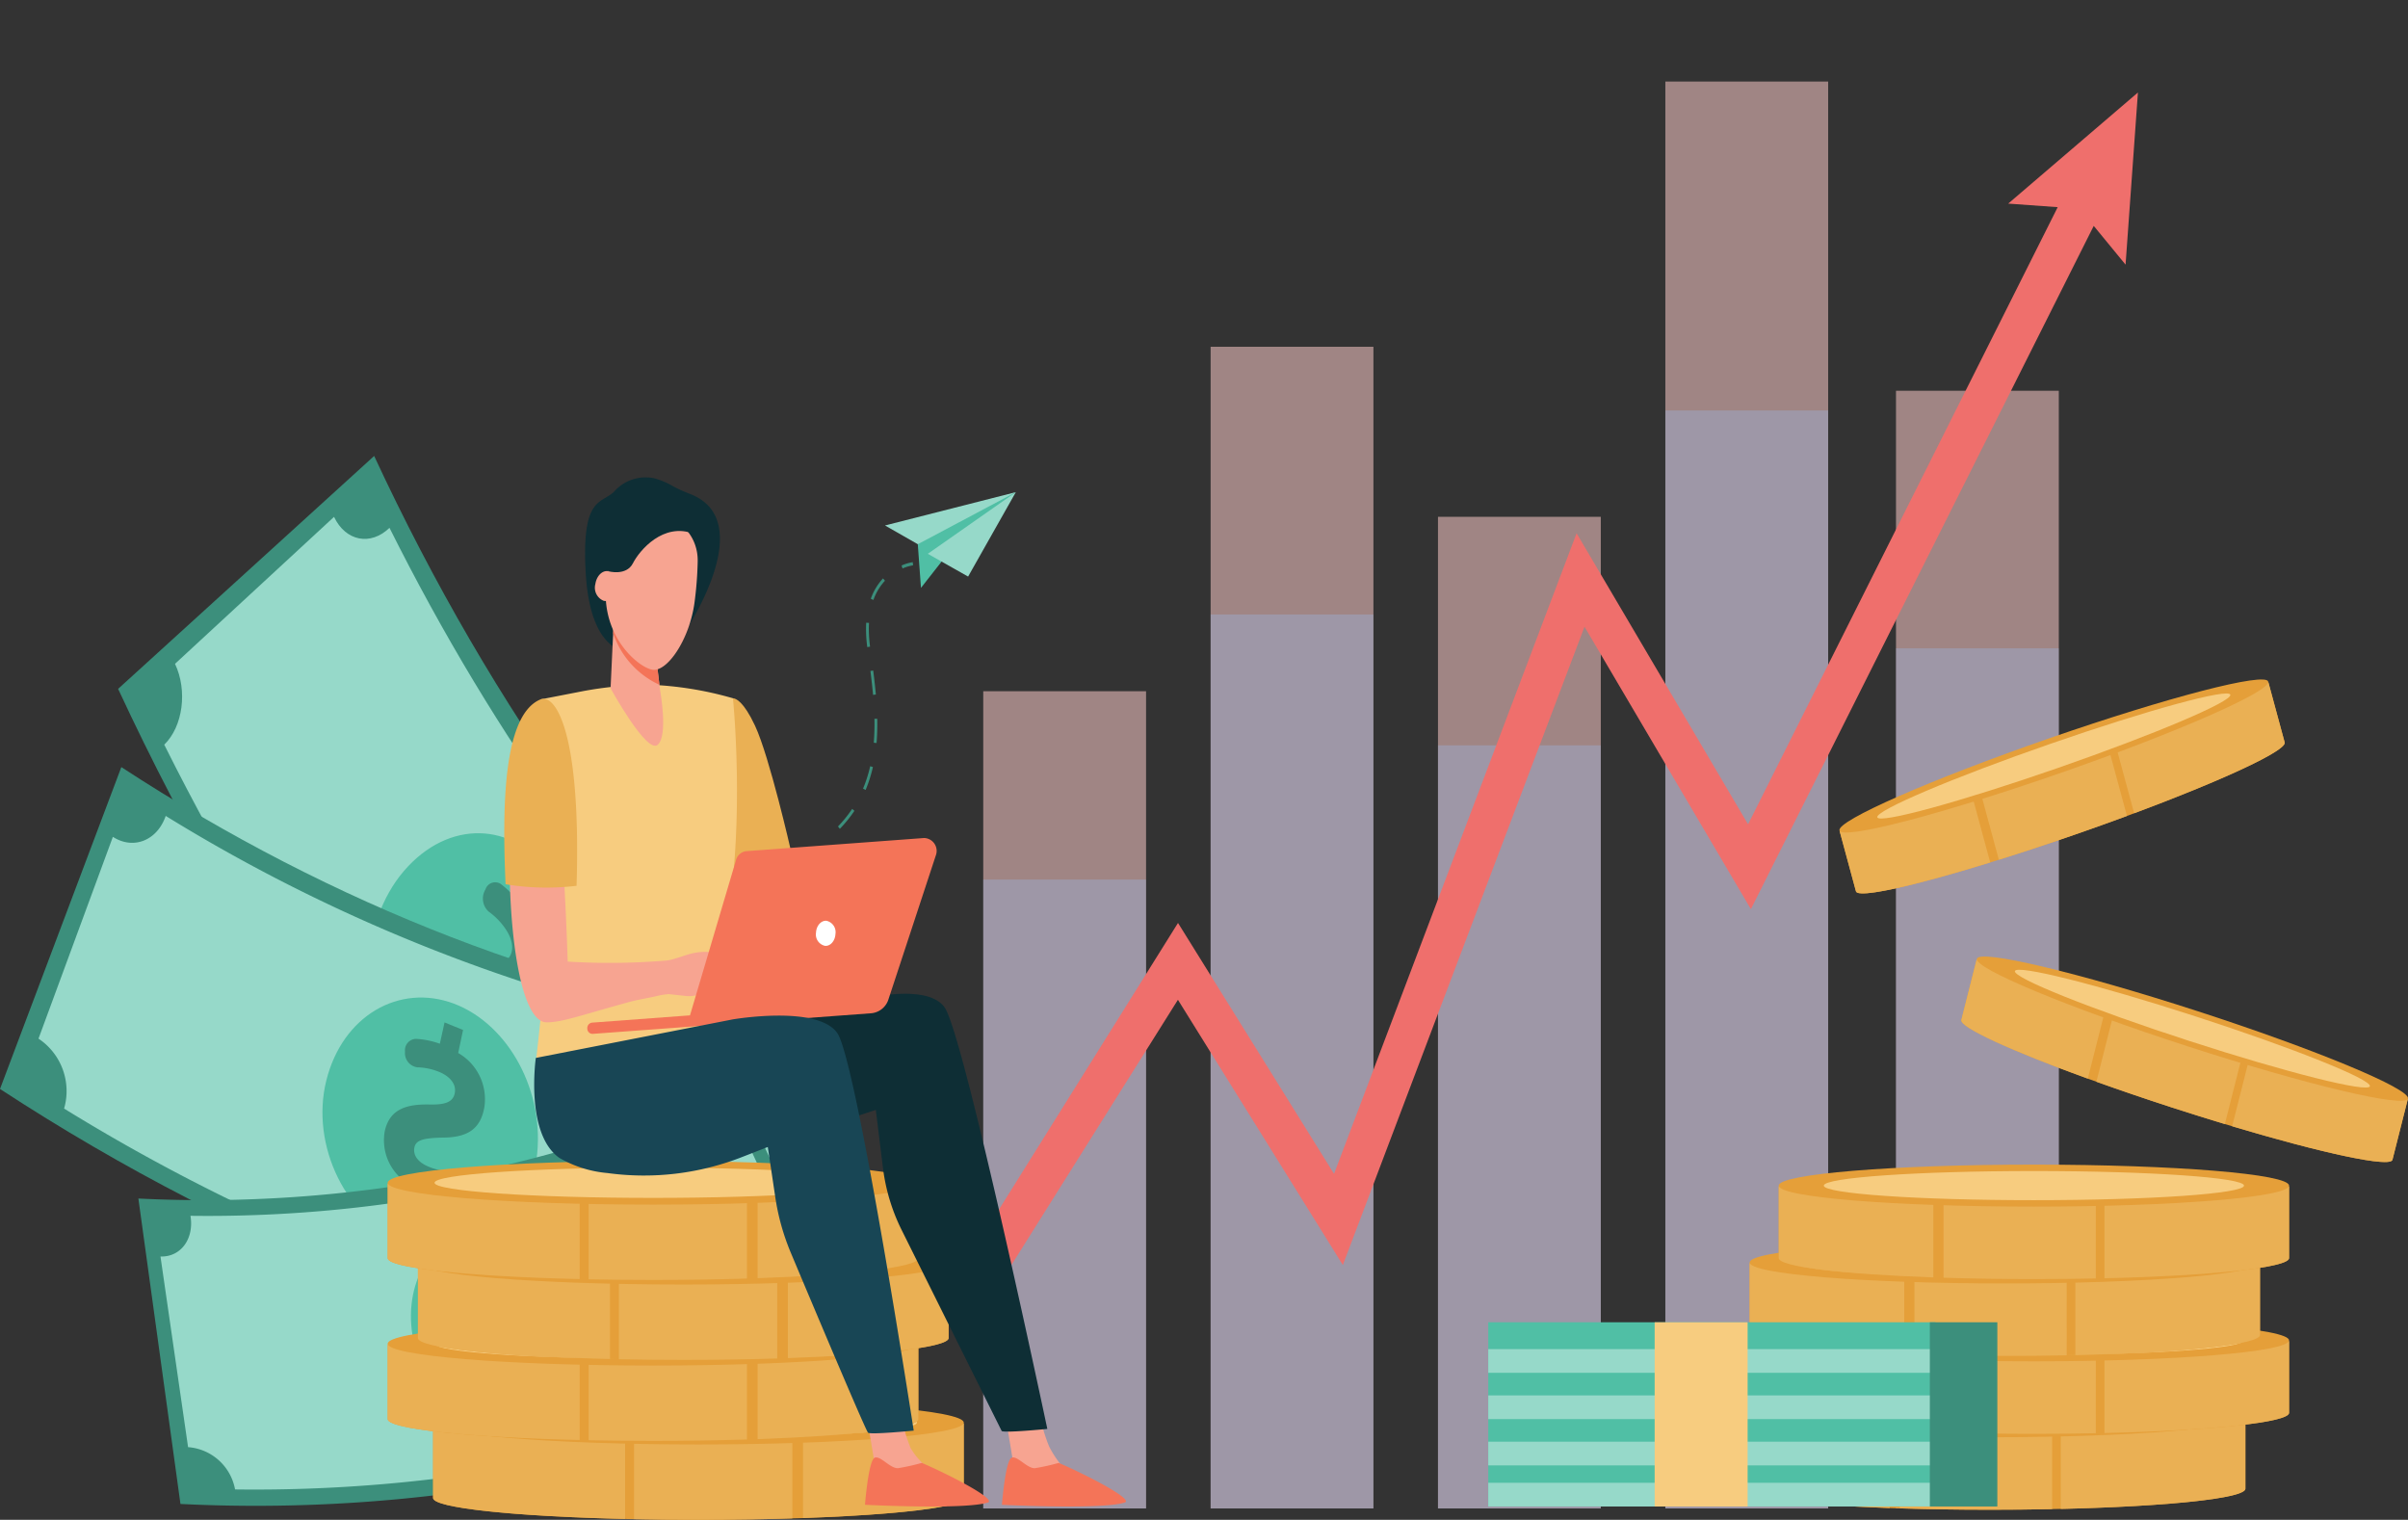 <svg id="Grupo_593036" data-name="Grupo 593036" xmlns="http://www.w3.org/2000/svg" xmlns:xlink="http://www.w3.org/1999/xlink" width="264.411" height="166.876" viewBox="0 0 264.411 166.876">
  <rect x="0" y="0" width="264.411" height="166.876" fill="#333333" stroke="none"/>
  <defs>
    <clipPath id="clip-path">
      <rect id="Rectángulo_54210" data-name="Rectángulo 54210" width="264.411" height="166.876" fill="none"/>
    </clipPath>
    <clipPath id="clip-path-2">
      <rect id="Rectángulo_54198" data-name="Rectángulo 54198" width="264.41" height="166.876" fill="none"/>
    </clipPath>
    <clipPath id="clip-path-3">
      <rect id="Rectángulo_54179" data-name="Rectángulo 54179" width="17.877" height="156.671" fill="#e9bcba"/>
    </clipPath>
    <clipPath id="clip-path-4">
      <rect id="Rectángulo_54181" data-name="Rectángulo 54181" width="17.877" height="108.882" fill="#e9bcba"/>
    </clipPath>
    <clipPath id="clip-path-5">
      <rect id="Rectángulo_54183" data-name="Rectángulo 54183" width="17.877" height="122.726" fill="#e9bcba"/>
    </clipPath>
    <clipPath id="clip-path-6">
      <rect id="Rectángulo_54185" data-name="Rectángulo 54185" width="17.876" height="127.553" fill="#e9bcba"/>
    </clipPath>
    <clipPath id="clip-path-7">
      <rect id="Rectángulo_54187" data-name="Rectángulo 54187" width="17.877" height="89.734" fill="#e9bcba"/>
    </clipPath>
    <clipPath id="clip-path-8">
      <rect id="Rectángulo_54189" data-name="Rectángulo 54189" width="17.877" height="120.563" fill="none"/>
    </clipPath>
    <clipPath id="clip-path-9">
      <rect id="Rectángulo_54191" data-name="Rectángulo 54191" width="17.877" height="83.788" fill="none"/>
    </clipPath>
    <clipPath id="clip-path-10">
      <rect id="Rectángulo_54193" data-name="Rectángulo 54193" width="17.877" height="94.441" fill="none"/>
    </clipPath>
    <clipPath id="clip-path-11">
      <rect id="Rectángulo_54195" data-name="Rectángulo 54195" width="17.876" height="98.155" fill="none"/>
    </clipPath>
    <clipPath id="clip-path-12">
      <rect id="Rectángulo_54197" data-name="Rectángulo 54197" width="17.877" height="69.053" fill="none"/>
    </clipPath>
  </defs>
  <g id="Grupo_593035" data-name="Grupo 593035" clip-path="url(#clip-path)">
    <g id="Grupo_593023" data-name="Grupo 593023" transform="translate(0 0)">
      <g id="Grupo_593022" data-name="Grupo 593022" clip-path="url(#clip-path-2)">
        <g id="Grupo_592994" data-name="Grupo 592994" transform="translate(182.865 8.957)" opacity="0.6">
          <g id="Grupo_592993" data-name="Grupo 592993">
            <g id="Grupo_592992" data-name="Grupo 592992" clip-path="url(#clip-path-3)">
              <rect id="Rectángulo_54178" data-name="Rectángulo 54178" width="17.877" height="156.67" transform="translate(0 0.001)" fill="#e9bcba"/>
            </g>
          </g>
        </g>
        <g id="Grupo_592997" data-name="Grupo 592997" transform="translate(157.899 56.746)" opacity="0.6">
          <g id="Grupo_592996" data-name="Grupo 592996">
            <g id="Grupo_592995" data-name="Grupo 592995" clip-path="url(#clip-path-4)">
              <rect id="Rectángulo_54180" data-name="Rectángulo 54180" width="17.877" height="108.882" transform="translate(0 0)" fill="#e9bcba"/>
            </g>
          </g>
        </g>
        <g id="Grupo_593000" data-name="Grupo 593000" transform="translate(208.19 42.902)" opacity="0.6">
          <g id="Grupo_592999" data-name="Grupo 592999">
            <g id="Grupo_592998" data-name="Grupo 592998" clip-path="url(#clip-path-5)">
              <rect id="Rectángulo_54182" data-name="Rectángulo 54182" width="17.877" height="122.726" transform="translate(0 0)" fill="#e9bcba"/>
            </g>
          </g>
        </g>
        <g id="Grupo_593003" data-name="Grupo 593003" transform="translate(132.933 38.075)" opacity="0.6">
          <g id="Grupo_593002" data-name="Grupo 593002">
            <g id="Grupo_593001" data-name="Grupo 593001" clip-path="url(#clip-path-6)">
              <rect id="Rectángulo_54184" data-name="Rectángulo 54184" width="17.877" height="127.553" transform="translate(0 0.001)" fill="#e9bcba"/>
            </g>
          </g>
        </g>
        <g id="Grupo_593006" data-name="Grupo 593006" transform="translate(107.967 75.894)" opacity="0.6">
          <g id="Grupo_593005" data-name="Grupo 593005">
            <g id="Grupo_593004" data-name="Grupo 593004" clip-path="url(#clip-path-7)">
              <rect id="Rectángulo_54186" data-name="Rectángulo 54186" width="17.877" height="89.734" transform="translate(0)" fill="#e9bcba"/>
            </g>
          </g>
        </g>
        <g id="Grupo_593009" data-name="Grupo 593009" transform="translate(182.865 45.066)" opacity="0.3" style="mix-blend-mode: multiply;isolation: isolate">
          <g id="Grupo_593008" data-name="Grupo 593008">
            <g id="Grupo_593007" data-name="Grupo 593007" clip-path="url(#clip-path-8)">
              <rect id="Rectángulo_54188" data-name="Rectángulo 54188" width="17.877" height="120.562" transform="translate(0 0.001)" fill="#9bc1f9"/>
            </g>
          </g>
        </g>
        <g id="Grupo_593012" data-name="Grupo 593012" transform="translate(157.899 81.84)" opacity="0.3" style="mix-blend-mode: multiply;isolation: isolate">
          <g id="Grupo_593011" data-name="Grupo 593011">
            <g id="Grupo_593010" data-name="Grupo 593010" clip-path="url(#clip-path-9)">
              <rect id="Rectángulo_54190" data-name="Rectángulo 54190" width="17.877" height="83.788" transform="translate(0 0)" fill="#9bc1f9"/>
            </g>
          </g>
        </g>
        <g id="Grupo_593015" data-name="Grupo 593015" transform="translate(208.19 71.187)" opacity="0.3" style="mix-blend-mode: multiply;isolation: isolate">
          <g id="Grupo_593014" data-name="Grupo 593014">
            <g id="Grupo_593013" data-name="Grupo 593013" clip-path="url(#clip-path-10)">
              <rect id="Rectángulo_54192" data-name="Rectángulo 54192" width="17.877" height="94.441" transform="translate(0 0)" fill="#9bc1f9"/>
            </g>
          </g>
        </g>
        <g id="Grupo_593018" data-name="Grupo 593018" transform="translate(132.933 67.473)" opacity="0.3" style="mix-blend-mode: multiply;isolation: isolate">
          <g id="Grupo_593017" data-name="Grupo 593017">
            <g id="Grupo_593016" data-name="Grupo 593016" clip-path="url(#clip-path-11)">
              <rect id="Rectángulo_54194" data-name="Rectángulo 54194" width="17.877" height="98.155" transform="translate(0)" fill="#9bc1f9"/>
            </g>
          </g>
        </g>
        <g id="Grupo_593021" data-name="Grupo 593021" transform="translate(107.967 96.575)" opacity="0.3" style="mix-blend-mode: multiply;isolation: isolate">
          <g id="Grupo_593020" data-name="Grupo 593020">
            <g id="Grupo_593019" data-name="Grupo 593019" clip-path="url(#clip-path-12)">
              <rect id="Rectángulo_54196" data-name="Rectángulo 54196" width="17.877" height="69.053" transform="translate(0 0)" fill="#9bc1f9"/>
            </g>
          </g>
        </g>
      </g>
    </g>
    <path id="Trazado_245918" data-name="Trazado 245918" d="M1337.354,100.553l-14.245,12.2,5.434.392-34,67.762-18.828-31.961-26.634,70.341-17.132-27.551-21.353,34.175,1.344,6.117,20-31.855,18.109,29.123,26.537-70.083,18.268,31.01L1332.5,115.2l3.495,4.256Z" transform="translate(-1102.597 -90.397)" fill="#ef6f6c"/>
    <g id="Grupo_593034" data-name="Grupo 593034" transform="translate(0 0)">
      <g id="Grupo_593033" data-name="Grupo 593033" clip-path="url(#clip-path-2)">
        <path id="Trazado_245919" data-name="Trazado 245919" d="M224.117,565.931c-20.442-18.431-37.618-42.27-50.623-70.261l-28.116,25.573c15.037,32.364,34.9,59.928,58.531,81.238l20.208-36.549" transform="translate(-132.409 -445.605)" fill="#3c8f7c"/>
        <path id="Trazado_245920" data-name="Trazado 245920" d="M220.82,561.841,203.355,577.98c1.386,2.926.883,6.874-1.182,8.877,13.218,26.463,29.784,49.456,49.075,68.113,1.577-2.68,4.55-3.2,6.686-1.238l12.742-22.694c-1.966-1.806-2.247-5.5-.67-8.176-16.94-16.384-31.488-36.575-43.1-59.814-2.064,2-4.815,1.485-6.091-1.208" transform="translate(-184.138 -505.092)" fill="#96d9c9"/>
        <path id="Trazado_245921" data-name="Trazado 245921" d="M472.952,931.576c4.365-6.377,4.323-15.786.206-21.414s-11.182-5.878-16.061-.2-5.337,15.731-.7,22.052,12.2,5.933,16.551-.435" transform="translate(-412.742 -814.332)" fill="#50bfa5"/>
        <path id="Trazado_245922" data-name="Trazado 245922" d="M522.726,961.169l-1.646,2.068a7.054,7.054,0,0,1-.38,7.376c-1.428,1.851-3.027,2.023-5.465.387-1.77-1.133-2.621-1.467-3.161-.8-.457.559-.608,1.573.36,2.958a7.082,7.082,0,0,0,1.516,1.607,2.02,2.02,0,0,1,.434,2.357,1.116,1.116,0,0,1-1.746.573,9.872,9.872,0,0,1-1.6-1.677l-1.424,1.779q-.745-1.058-1.482-2.128l1.55-1.9c-1.253-2.741-1-5.465.45-7.193,1.606-1.909,3.462-1.323,5.59.189,1.476,1.043,2.331,1.207,2.943.437.644-.813.435-2.053-.377-3.224a7.631,7.631,0,0,0-1.841-1.873,1.935,1.935,0,0,1-.375-2.355l.046-.089a1.118,1.118,0,0,1,1.669-.581,10.338,10.338,0,0,1,2.02,2.035l1.545-1.908q.682.99,1.372,1.971" transform="translate(-462.805 -862.023)" fill="#3c8f7c"/>
        <path id="Trazado_245923" data-name="Trazado 245923" d="M695.468,1195.587q-6.988-6.775-13.456-14.344L679.8,1184.5q6.554,7.668,13.645,14.545l2.027-3.463" transform="translate(-619.153 -1061.932)" fill="#50bfa5"/>
        <path id="Trazado_245924" data-name="Trazado 245924" d="M87.54,862.563c-25.676-3.687-50.857-13.414-74.217-28.668L0,869.237c27.009,17.637,56.124,28.884,85.812,33.147q.864-19.91,1.728-39.821" transform="translate(0 -749.667)" fill="#3c8f7c"/>
        <path id="Trazado_245925" data-name="Trazado 245925" d="M55.557,889.255,47.391,911.41a6.914,6.914,0,0,1,2.81,7.678,210.644,210.644,0,0,0,71.948,27.792,4.639,4.639,0,0,1,5.26-4.561l1.242-24.83c-2.484-.382-4.322-3.161-4.112-6.13a184.979,184.979,0,0,1-63.181-24.405c-.924,2.693-3.531,3.755-5.8,2.3" transform="translate(-43.163 -797.367)" fill="#96d9c9"/>
        <path id="Trazado_245926" data-name="Trazado 245926" d="M420.423,1102.2c1.028-7.4-3.071-14.842-9.07-17.105-6-2.246-12.229,1.319-14.007,8.435s2.169,15.341,8.921,17.873,13.132-1.818,14.157-9.2" transform="translate(-361.513 -974.898)" fill="#50bfa5"/>
        <path id="Trazado_245927" data-name="Trazado 245927" d="M480.963,1112.342q-.266,1.261-.533,2.522a5.84,5.84,0,0,1,2.856,6.057c-.438,2.233-1.75,3.225-4.569,3.232-2.023.049-2.905.239-3.087,1.053-.154.688.153,1.573,1.589,2.155a6.268,6.268,0,0,0,2.007.464,1.636,1.636,0,0,1,1.394,1.638,1.236,1.236,0,0,1-1.266,1.39,8.75,8.75,0,0,1-2.108-.477l-.466,2.173q-1.1-.441-2.2-.9l.522-2.338a5.6,5.6,0,0,1-2.716-5.949c.567-2.375,2.429-2.9,4.926-2.842,1.729.038,2.542-.289,2.739-1.228.207-.99-.51-1.861-1.719-2.357a6.8,6.8,0,0,0-2.4-.5,1.572,1.572,0,0,1-1.343-1.669c0-.032,0-.064,0-.1a1.245,1.245,0,0,1,1.2-1.354,9.221,9.221,0,0,1,2.629.534l.515-2.341q1.019.421,2.041.83" transform="translate(-430.119 -999.244)" fill="#3c8f7c"/>
        <path id="Trazado_245928" data-name="Trazado 245928" d="M731.719,520.968a14.811,14.811,0,0,1-1.828-.826,8.548,8.548,0,0,0-2.084-.886,4.619,4.619,0,0,0-4.228,1.272c-1.363,1.668-3.785.3-3.3,9.038.552,9.889,5.425,8.8,5.544,8.637s4.346-6.327,4.346-6.327,1.478,3.649,1.478,3.515,7.548-11.581.068-14.423" transform="translate(-655.969 -466.741)" fill="#0e2e35"/>
        <path id="Trazado_245929" data-name="Trazado 245929" d="M236,1182.347a144.887,144.887,0,0,1-65.693,12.176l4.62,33.536a167.513,167.513,0,0,0,75.956-14.078L236,1182.347" transform="translate(-155.112 -1062.924)" fill="#3c8f7c"/>
        <path id="Trazado_245930" data-name="Trazado 245930" d="M197.526,1233.85l3.031,20.937a5.676,5.676,0,0,1,5.159,4.644,166.116,166.116,0,0,0,63.685-11.8,4.429,4.429,0,0,1,1.984-5.968l-9.16-19.8c-1.964.855-4.43-.446-5.481-2.842a145.873,145.873,0,0,1-55.925,10.365c.418,2.513-1.051,4.543-3.293,4.468" transform="translate(-179.905 -1095.89)" fill="#96d9c9"/>
        <path id="Trazado_245931" data-name="Trazado 245931" d="M526.567,1342.141c-2.249-6.2-8.254-10.07-13.542-9.043s-8.375,6.685-6.786,13.018,7.8,10.874,13.744,9.708,8.83-7.49,6.584-13.682" transform="translate(-460.698 -1198.3)" fill="#50bfa5"/>
        <path id="Trazado_245932" data-name="Trazado 245932" d="M568.425,1352.165l.634,2.2a4.718,4.718,0,0,1,4.536,3.367c.586,1.932.032,3.308-2.019,4.619-1.454.975-2.02,1.53-1.822,2.245.166.6.749,1.148,2.031.932a5.092,5.092,0,0,0,1.651-.571,1.283,1.283,0,0,1,1.68.623,1.184,1.184,0,0,1-.359,1.662,7.094,7.094,0,0,1-1.729.607l.542,1.9q-.983.169-1.969.327l-.568-2.052a4.537,4.537,0,0,1-4.391-3.349c-.55-2.1.593-3.373,2.437-4.482,1.275-.772,1.734-1.4,1.5-2.219-.25-.862-1.126-1.205-2.208-1.029a5.546,5.546,0,0,0-1.955.726,1.238,1.238,0,0,1-1.655-.67l-.038-.075a1.2,1.2,0,0,1,.322-1.6,7.529,7.529,0,0,1,2.132-.8q-.286-1.026-.573-2.051.913-.146,1.823-.3" transform="translate(-514.193 -1215.59)" fill="#3c8f7c"/>
        <path id="Trazado_245933" data-name="Trazado 245933" d="M780.133,1361.366a149.991,149.991,0,0,1-14.705,5.032l1.158,3.16a152.308,152.308,0,0,0,14.911-5.1l-1.364-3.089" transform="translate(-697.146 -1223.862)" fill="#50bfa5"/>
        <path id="Trazado_245934" data-name="Trazado 245934" d="M533.087,1547.35v8.189c0,1.324,13.044,2.4,29.135,2.4s29.135-1.073,29.135-2.4v-8.189Z" transform="translate(-485.531 -1391.06)" fill="#e59f39"/>
        <path id="Trazado_245935" data-name="Trazado 245935" d="M554.171,1557.844V1547.35H533.087v8.189c0,1.094,8.909,2.017,21.084,2.3" transform="translate(-485.531 -1391.06)" fill="#eab054"/>
        <path id="Trazado_245936" data-name="Trazado 245936" d="M780.438,1557.866c2.263.047,4.631.071,7.069.071,3.633,0,7.11-.054,10.317-.154v-10.432H780.438Z" transform="translate(-710.817 -1391.061)" fill="#eab054"/>
        <path id="Trazado_245937" data-name="Trazado 245937" d="M988.419,1557.743c10.38-.367,17.65-1.215,17.65-2.2v-8.189h-17.65Z" transform="translate(-900.244 -1391.06)" fill="#eab054"/>
        <path id="Trazado_245938" data-name="Trazado 245938" d="M591.357,1525.154c0,1.324-13.044,2.4-29.135,2.4s-29.135-1.073-29.135-2.4,13.044-2.4,29.135-2.4,29.135,1.073,29.135,2.4" transform="translate(-485.531 -1368.951)" fill="#e59f39"/>
        <path id="Trazado_245939" data-name="Trazado 245939" d="M638.723,1531.7c0,.918-10.742,1.662-23.992,1.662s-23.992-.744-23.992-1.662,10.741-1.662,23.992-1.662,23.992.744,23.992,1.662" transform="translate(-538.04 -1375.494)" fill="#f7cc7f"/>
        <path id="Trazado_245940" data-name="Trazado 245940" d="M477.211,1461.556v8.189c0,1.324,13.044,2.4,29.135,2.4s29.135-1.073,29.135-2.4v-8.189Z" transform="translate(-434.64 -1313.932)" fill="#e59f39"/>
        <path id="Trazado_245941" data-name="Trazado 245941" d="M498.294,1472.049v-10.494H477.21v8.189c0,1.094,8.909,2.017,21.084,2.3" transform="translate(-434.639 -1313.931)" fill="#eab054"/>
        <path id="Trazado_245942" data-name="Trazado 245942" d="M724.561,1472.07c2.263.046,4.631.071,7.069.071,3.633,0,7.11-.055,10.317-.155v-10.432H724.561Z" transform="translate(-659.925 -1313.931)" fill="#eab054"/>
        <path id="Trazado_245943" data-name="Trazado 245943" d="M932.542,1471.948c10.38-.367,17.65-1.215,17.65-2.2v-8.189h-17.65Z" transform="translate(-849.352 -1313.931)" fill="#eab054"/>
        <path id="Trazado_245944" data-name="Trazado 245944" d="M535.48,1439.36c0,1.324-13.044,2.4-29.135,2.4s-29.135-1.073-29.135-2.4,13.044-2.4,29.135-2.4,29.135,1.073,29.135,2.4" transform="translate(-434.639 -1291.823)" fill="#e59f39"/>
        <path id="Trazado_245945" data-name="Trazado 245945" d="M582.845,1445.9c0,.918-10.742,1.662-23.992,1.662s-23.992-.744-23.992-1.662,10.742-1.662,23.992-1.662,23.992.744,23.992,1.662" transform="translate(-487.147 -1298.365)" fill="#f7cc7f"/>
        <path id="Trazado_245946" data-name="Trazado 245946" d="M514.44,1373.481v8.189c0,1.324,13.044,2.4,29.135,2.4s29.135-1.073,29.135-2.4v-8.189Z" transform="translate(-468.548 -1234.753)" fill="#e59f39"/>
        <path id="Trazado_245947" data-name="Trazado 245947" d="M535.523,1383.974v-10.494H514.439v8.189c0,1.094,8.909,2.017,21.084,2.3" transform="translate(-468.547 -1234.753)" fill="#eab054"/>
        <path id="Trazado_245948" data-name="Trazado 245948" d="M761.79,1384c2.263.046,4.631.071,7.069.071,3.633,0,7.11-.055,10.317-.155v-10.432H761.79Z" transform="translate(-693.832 -1234.753)" fill="#eab054"/>
        <path id="Trazado_245949" data-name="Trazado 245949" d="M969.771,1383.874c10.38-.367,17.65-1.215,17.65-2.2v-8.189h-17.65Z" transform="translate(-883.26 -1234.753)" fill="#eab054"/>
        <path id="Trazado_245950" data-name="Trazado 245950" d="M572.709,1351.285c0,1.324-13.044,2.4-29.135,2.4s-29.135-1.073-29.135-2.4,13.044-2.4,29.135-2.4,29.135,1.073,29.135,2.4" transform="translate(-468.548 -1212.644)" fill="#e59f39"/>
        <path id="Trazado_245951" data-name="Trazado 245951" d="M620.075,1357.827c0,.918-10.741,1.662-23.992,1.662s-23.992-.744-23.992-1.662,10.742-1.662,23.992-1.662,23.992.744,23.992,1.662" transform="translate(-521.056 -1219.186)" fill="#f7cc7f"/>
        <path id="Trazado_245952" data-name="Trazado 245952" d="M477.211,1286.613v8.189c0,1.324,13.044,2.4,29.135,2.4s29.135-1.073,29.135-2.4v-8.189Z" transform="translate(-434.64 -1156.659)" fill="#e59f39"/>
        <path id="Trazado_245953" data-name="Trazado 245953" d="M498.294,1297.107v-10.494H477.21v8.189c0,1.094,8.909,2.017,21.084,2.3" transform="translate(-434.639 -1156.659)" fill="#eab054"/>
        <path id="Trazado_245954" data-name="Trazado 245954" d="M724.561,1297.129c2.263.046,4.631.071,7.069.071,3.633,0,7.11-.055,10.317-.155v-10.432H724.561Z" transform="translate(-659.925 -1156.66)" fill="#eab054"/>
        <path id="Trazado_245955" data-name="Trazado 245955" d="M932.542,1297.006c10.38-.367,17.65-1.215,17.65-2.2v-8.189h-17.65Z" transform="translate(-849.352 -1156.659)" fill="#eab054"/>
        <path id="Trazado_245956" data-name="Trazado 245956" d="M535.48,1264.417c0,1.324-13.044,2.4-29.135,2.4s-29.135-1.073-29.135-2.4,13.044-2.4,29.135-2.4,29.135,1.073,29.135,2.4" transform="translate(-434.639 -1134.55)" fill="#e59f39"/>
        <path id="Trazado_245957" data-name="Trazado 245957" d="M582.845,1270.96c0,.918-10.742,1.662-23.992,1.662s-23.992-.744-23.992-1.662,10.742-1.662,23.992-1.662,23.992.744,23.992,1.662" transform="translate(-487.147 -1141.093)" fill="#f7cc7f"/>
        <path id="Trazado_245958" data-name="Trazado 245958" d="M2191.744,1540.423v7.875c0,1.273-12.544,2.305-28.018,2.305s-28.017-1.032-28.017-2.305v-7.875Z" transform="translate(-1945.187 -1384.833)" fill="#e59f39"/>
        <path id="Trazado_245959" data-name="Trazado 245959" d="M2536.563,1550.514v-10.091h20.275v7.875c0,1.052-8.568,1.94-20.275,2.216" transform="translate(-2310.282 -1384.833)" fill="#eab054"/>
        <path id="Trazado_245960" data-name="Trazado 245960" d="M2355.281,1550.535c-2.177.045-4.454.068-6.8.068-3.494,0-6.838-.053-9.922-.149v-10.031h16.719Z" transform="translate(-2129.943 -1384.833)" fill="#eab054"/>
        <path id="Trazado_245961" data-name="Trazado 245961" d="M2152.682,1550.417c-9.982-.352-16.973-1.169-16.973-2.119v-7.875h16.973Z" transform="translate(-1945.187 -1384.833)" fill="#eab054"/>
        <path id="Trazado_245962" data-name="Trazado 245962" d="M2135.709,1519.078c0,1.273,12.544,2.305,28.018,2.305s28.018-1.032,28.018-2.305-12.544-2.305-28.018-2.305-28.018,1.032-28.018,2.305" transform="translate(-1945.187 -1363.572)" fill="#e59f39"/>
        <path id="Trazado_245963" data-name="Trazado 245963" d="M2191.149,1525.37c0,.883,10.33,1.6,23.072,1.6s23.072-.715,23.072-1.6-10.33-1.6-23.072-1.6-23.072.715-23.072,1.6" transform="translate(-1995.681 -1369.864)" fill="#f7cc7f"/>
        <path id="Trazado_245964" data-name="Trazado 245964" d="M2245.478,1457.918v7.875c0,1.273-12.544,2.305-28.018,2.305s-28.017-1.032-28.017-2.305v-7.875Z" transform="translate(-1994.128 -1310.661)" fill="#e59f39"/>
        <path id="Trazado_245965" data-name="Trazado 245965" d="M2590.3,1468.009v-10.091h20.276v7.875c0,1.052-8.568,1.94-20.276,2.216" transform="translate(-2359.223 -1310.661)" fill="#eab054"/>
        <path id="Trazado_245966" data-name="Trazado 245966" d="M2409.016,1468.03c-2.177.044-4.454.068-6.8.068-3.494,0-6.838-.053-9.922-.149v-10.031h16.72Z" transform="translate(-2178.884 -1310.661)" fill="#eab054"/>
        <path id="Trazado_245967" data-name="Trazado 245967" d="M2206.417,1467.912c-9.982-.353-16.973-1.169-16.973-2.119v-7.875h16.973Z" transform="translate(-1994.128 -1310.661)" fill="#eab054"/>
        <path id="Trazado_245968" data-name="Trazado 245968" d="M2189.443,1436.573c0,1.273,12.543,2.3,28.017,2.3s28.018-1.032,28.018-2.3-12.544-2.305-28.018-2.305-28.017,1.032-28.017,2.305" transform="translate(-1994.128 -1289.4)" fill="#e59f39"/>
        <path id="Trazado_245969" data-name="Trazado 245969" d="M2244.884,1442.865c0,.883,10.329,1.6,23.072,1.6s23.073-.716,23.073-1.6-10.33-1.6-23.073-1.6-23.072.716-23.072,1.6" transform="translate(-2044.623 -1295.692)" fill="#f7cc7f"/>
        <path id="Trazado_245970" data-name="Trazado 245970" d="M2209.677,1373.22v7.875c0,1.273-12.545,2.305-28.018,2.305s-28.018-1.032-28.018-2.305v-7.875Z" transform="translate(-1961.519 -1234.518)" fill="#e59f39"/>
        <path id="Trazado_245971" data-name="Trazado 245971" d="M2554.5,1383.311V1373.22h20.277v7.875c0,1.052-8.568,1.94-20.277,2.216" transform="translate(-2326.615 -1234.518)" fill="#eab054"/>
        <path id="Trazado_245972" data-name="Trazado 245972" d="M2373.214,1383.332c-2.176.045-4.454.068-6.8.068-3.493,0-6.838-.052-9.922-.149V1373.22h16.719Z" transform="translate(-2146.277 -1234.518)" fill="#eab054"/>
        <path id="Trazado_245973" data-name="Trazado 245973" d="M2170.615,1383.214c-9.982-.353-16.974-1.169-16.974-2.119v-7.875h16.974Z" transform="translate(-1961.519 -1234.518)" fill="#eab054"/>
        <path id="Trazado_245974" data-name="Trazado 245974" d="M2153.642,1351.875c0,1.273,12.544,2.305,28.018,2.305s28.018-1.032,28.018-2.305-12.545-2.3-28.018-2.3-28.018,1.032-28.018,2.3" transform="translate(-1961.52 -1213.257)" fill="#e59f39"/>
        <path id="Trazado_245975" data-name="Trazado 245975" d="M2209.083,1358.167c0,.883,10.329,1.6,23.071,1.6s23.072-.715,23.072-1.6-10.329-1.6-23.072-1.6-23.071.715-23.071,1.6" transform="translate(-2012.015 -1219.549)" fill="#f7cc7f"/>
        <path id="Trazado_245976" data-name="Trazado 245976" d="M2245.478,1289.683v7.875c0,1.273-12.544,2.305-28.018,2.305s-28.017-1.032-28.017-2.305v-7.875Z" transform="translate(-1994.128 -1159.419)" fill="#e59f39"/>
        <path id="Trazado_245977" data-name="Trazado 245977" d="M2590.3,1299.774v-10.091h20.276v7.875c0,1.052-8.568,1.94-20.276,2.216" transform="translate(-2359.223 -1159.419)" fill="#eab054"/>
        <path id="Trazado_245978" data-name="Trazado 245978" d="M2409.016,1299.795c-2.177.045-4.454.068-6.8.068-3.494,0-6.838-.053-9.922-.149v-10.031h16.72Z" transform="translate(-2178.884 -1159.419)" fill="#eab054"/>
        <path id="Trazado_245979" data-name="Trazado 245979" d="M2206.417,1299.677c-9.982-.353-16.973-1.169-16.973-2.119v-7.875h16.973Z" transform="translate(-1994.128 -1159.419)" fill="#eab054"/>
        <path id="Trazado_245980" data-name="Trazado 245980" d="M2189.443,1268.337c0,1.273,12.543,2.305,28.017,2.305s28.018-1.032,28.018-2.305-12.544-2.305-28.018-2.305-28.017,1.032-28.017,2.305" transform="translate(-1994.128 -1138.157)" fill="#e59f39"/>
        <path id="Trazado_245981" data-name="Trazado 245981" d="M2244.884,1274.629c0,.883,10.329,1.6,23.072,1.6s23.073-.716,23.073-1.6-10.33-1.6-23.073-1.6-23.072.715-23.072,1.6" transform="translate(-2044.623 -1144.449)" fill="#f7cc7f"/>
        <path id="Trazado_245982" data-name="Trazado 245982" d="M2463.171,1058.294l-1.683,6.653c-.272,1.076-11.089-1.489-24.162-5.729s-23.448-8.548-23.176-9.624l1.684-6.653Z" transform="translate(-2198.784 -937.6)" fill="#e59f39"/>
        <path id="Trazado_245983" data-name="Trazado 245983" d="M2747.533,1148.465l2.156-8.525,17.129,5.555-1.683,6.653c-.225.889-7.652-.709-17.6-3.683" transform="translate(-2502.431 -1024.801)" fill="#eab054"/>
        <path id="Trazado_245984" data-name="Trazado 245984" d="M2594.513,1105.15c-1.849-.558-3.777-1.162-5.758-1.8-2.951-.957-5.765-1.918-8.349-2.844l2.144-8.474,14.125,4.581Z" transform="translate(-2350.212 -981.727)" fill="#eab054"/>
        <path id="Trazado_245985" data-name="Trazado 245985" d="M2428.036,1056.035c-8.357-3.033-14.089-5.637-13.886-6.441l1.684-6.653,14.338,4.65Z" transform="translate(-2198.784 -937.6)" fill="#eab054"/>
        <path id="Trazado_245986" data-name="Trazado 245986" d="M2433.218,1040.061c-.273,1.076,10.1,5.384,23.176,9.624s23.89,6.8,24.162,5.729-10.1-5.384-23.177-9.623-23.889-6.8-24.161-5.729" transform="translate(-2216.151 -934.79)" fill="#e59f39"/>
        <path id="Trazado_245987" data-name="Trazado 245987" d="M2480.075,1054.376c-.189.746,8.385,4.18,19.149,7.671s19.644,5.717,19.832,4.971-8.384-4.18-19.149-7.671-19.644-5.717-19.833-4.971" transform="translate(-2258.83 -947.75)" fill="#f7cc7f"/>
        <path id="Trazado_245988" data-name="Trazado 245988" d="M2311.463,741.61l1.792,6.616c.29,1.07-10.014,5.6-23.014,10.11s-23.774,7.306-24.064,6.237l-1.792-6.616Z" transform="translate(-2062.384 -666.704)" fill="#e59f39"/>
        <path id="Trazado_245989" data-name="Trazado 245989" d="M2603.457,756l-2.3-8.478,17.035-5.915,1.792,6.616c.24.884-6.757,4.129-16.53,7.777" transform="translate(-2369.116 -666.704)" fill="#eab054"/>
        <path id="Trazado_245990" data-name="Trazado 245990" d="M2451.158,811.393c-1.818.672-3.727,1.357-5.7,2.04-2.935,1.019-5.757,1.951-8.369,2.769l-2.283-8.428,14.047-4.878Z" transform="translate(-2217.605 -721.8)" fill="#eab054"/>
        <path id="Trazado_245991" data-name="Trazado 245991" d="M2280.92,862.825c-8.466,2.616-14.526,3.97-14.742,3.171l-1.792-6.616,14.26-4.952Z" transform="translate(-2062.384 -768.126)" fill="#eab054"/>
        <path id="Trazado_245992" data-name="Trazado 245992" d="M2264.112,755.23c.29,1.07,11.064-1.723,24.063-6.237s23.3-9.04,23.014-10.11-11.063,1.723-24.063,6.237-23.3,9.04-23.014,10.11" transform="translate(-2062.13 -664.047)" fill="#e59f39"/>
        <path id="Trazado_245993" data-name="Trazado 245993" d="M2310.714,767.468c.2.742,9.043-1.671,19.748-5.388s19.221-7.332,19.02-8.073-9.042,1.671-19.748,5.388-19.221,7.332-19.02,8.073" transform="translate(-2104.577 -677.728)" fill="#f7cc7f"/>
        <path id="Trazado_245994" data-name="Trazado 245994" d="M1070.1,1547.93s.692,4.161.693,4.169c.039.542.024,1.913.128,2.386.389,1.779,7-2.545,5.264-2.893a7.821,7.821,0,0,1-1.555-1.886,18.02,18.02,0,0,1-.87-2.749Z" transform="translate(-974.638 -1390.708)" fill="#f7a491"/>
        <path id="Trazado_245995" data-name="Trazado 245995" d="M1070.942,1584.937a23.175,23.175,0,0,1-2.575.576c-.868.1-1.982-1.429-2.605-1.14-.685.318-1.059,5.163-1.059,5.163s10.9.562,13.479-.244c1.021-.319-3.848-2.885-7.24-4.356" transform="translate(-969.723 -1424.311)" fill="#f47458"/>
        <path id="Trazado_245996" data-name="Trazado 245996" d="M1240.508,1546.051s.693,4.161.693,4.17c.039.542.024,1.913.128,2.386.389,1.779,6.877-2.26,5.143-2.608a11.074,11.074,0,0,1-1.433-2.171,18.056,18.056,0,0,1-.87-2.749Z" transform="translate(-1129.845 -1389.019)" fill="#f7a491"/>
        <path id="Trazado_245997" data-name="Trazado 245997" d="M1239.471,1584.937a23.178,23.178,0,0,1-2.574.576c-.868.1-1.983-1.429-2.605-1.14-.685.318-1.059,5.163-1.059,5.163s10.9.562,13.479-.244c1.021-.319-3.848-2.885-7.24-4.356" transform="translate(-1123.218 -1424.311)" fill="#f47458"/>
        <path id="Trazado_245998" data-name="Trazado 245998" d="M813.183,1086.563l19.833-5.209s8.895-2.662,11.042.463,11.264,46.259,11.264,46.259-4.7.463-5.01.231L839.3,1106.184a21.073,21.073,0,0,1-2.031-6.8l-.781-6.335-8.076,2.662s-9.3,2.315-13.086-.347-2.147-8.8-2.147-8.8" transform="translate(-740.32 -971.181)" fill="#0e2e35"/>
        <path id="Trazado_245999" data-name="Trazado 245999" d="M871.537,759.035c.313.015,1.172.339,2.427,3.016,1.6,3.419,3.946,13.746,3.946,13.746l-6.994,2.939-.9-2.156-1.48-16.594s2.912-.954,3-.95" transform="translate(-791.058 -682.369)" fill="#eab054"/>
        <path id="Trazado_246000" data-name="Trazado 246000" d="M671.884,744.3a38.2,38.2,0,0,1,9.245,1.489s1.687,16.363-1.519,28.8c-.718,2.783.594,11.538.594,11.538l-20.723-.309s2.455-21.164,1.53-24.583-.947-15.333-.947-15.333.142-.025,4.656-.905a41.718,41.718,0,0,1,7.165-.694" transform="translate(-600.649 -669.12)" fill="#f7cc7f"/>
        <path id="Trazado_246001" data-name="Trazado 246001" d="M630.5,777.919c1.938-.82,2.885,18.879,3.147,26.988a74.832,74.832,0,0,0,10.9-.124c.7-.059,2.315-.727,3.012-.83a6.194,6.194,0,0,1,1.712-.092,30.66,30.66,0,0,1,4.011,2.038c.38.449,1.405,1.581,1.232,2.071s-1.973-1.364-1.973-1.364l-.88-.557c1.1,1.207,3.183,2.8,2.883,3.375s-2.177-1.049-3.52-2.148c1.152,1.174,2.582,3.274,2.253,3.6-.3.294-1.924-2.137-3.663-2.837-.644-.26-1.287.459-1.794.546a3.243,3.243,0,0,1-1.314.083l-1.747-.191a8.129,8.129,0,0,0-1.442.237c-.752.181-1.986.371-2.944.635-5.515,1.521-7.354,2.227-9.043,2.226-5.114,0-5.411-31.719-.832-33.657" transform="translate(-571.309 -699.323)" fill="#f7a491"/>
        <path id="Trazado_246002" data-name="Trazado 246002" d="M620.84,780.03c-.363-8.306-.31-18.542,3.816-20.289,1.628-.689,4.5,3.454,3.982,20.458a27.518,27.518,0,0,1-7.8-.169" transform="translate(-565.328 -682.939)" fill="#eab054"/>
        <path id="Trazado_246003" data-name="Trazado 246003" d="M759.893,910.964l-19.524,1.444a1.313,1.313,0,0,0-1.126.982l-5.054,17.046-10.764.8a.6.6,0,0,0-.509.657.574.574,0,0,0,.581.576l30.634-2.266A2.194,2.194,0,0,0,756,928.625l5.172-15.715a1.418,1.418,0,0,0-1.279-1.946" transform="translate(-658.425 -818.95)" fill="#f47458"/>
        <path id="Trazado_246004" data-name="Trazado 246004" d="M1006.6,1002.381c-.039.761-.547,1.347-1.136,1.308a1.275,1.275,0,0,1-1-1.447c.039-.761.548-1.346,1.136-1.308a1.275,1.275,0,0,1,1,1.447" transform="translate(-914.862 -899.833)" fill="#fff"/>
        <path id="Trazado_246005" data-name="Trazado 246005" d="M657.787,1108.729,679.4,1104.5s9.345-1.612,11.491,1.513,8.383,43.639,8.383,43.639-4.7.463-5.01.232c-.238-.179-5.931-13.686-8.489-19.771a25.382,25.382,0,0,1-1.7-6.089l-.822-5.514-2.72,1.06a29.563,29.563,0,0,1-14.888,1.8,12.8,12.8,0,0,1-5.276-1.659c-3.783-2.662-2.588-10.99-2.588-10.99" transform="translate(-598.944 -992.57)" fill="#184655"/>
        <path id="Trazado_246006" data-name="Trazado 246006" d="M756.562,665.2l.421,3.534s.942,5.091-.27,6.072-5.156-6.218-5.156-6.218l.417-8.954Z" transform="translate(-684.512 -593.012)" fill="#f7a491"/>
        <path id="Trazado_246007" data-name="Trazado 246007" d="M754.718,662.541a9.576,9.576,0,0,0,5.08,5.66l-.357-3-4.589-5.566Z" transform="translate(-687.391 -593.012)" fill="#f47458"/>
        <path id="Trazado_246008" data-name="Trazado 246008" d="M750.813,562.633c2.569-.468,4.873,1.863,4.809,4.765a40.309,40.309,0,0,1-.352,4.532c-.558,4.079-3.025,7.671-4.656,7.35s-5.734-3.839-5.012-9.645c.446-3.584,2.515-6.512,5.21-7" transform="translate(-679.012 -505.751)" fill="#f7a491"/>
        <path id="Trazado_246009" data-name="Trazado 246009" d="M734.927,622.71c-.138.9-.774,1.521-1.422,1.393a1.549,1.549,0,0,1-.924-1.855c.138-.9.774-1.521,1.422-1.394a1.549,1.549,0,0,1,.924,1.855" transform="translate(-667.205 -558.131)" fill="#f7a491"/>
        <path id="Trazado_246010" data-name="Trazado 246010" d="M742.438,556.426s1.972.553,2.7-.878,3.348-4.519,6.674-3.239-2.927-3.113-3.193-3.113-3.459-.025-3.459-.025-2.461,2.285-2.55,2.536-.8,2.988-.8,2.988Z" transform="translate(-675.639 -493.702)" fill="#0e2e35"/>
        <rect id="Rectángulo_54199" data-name="Rectángulo 54199" width="49.083" height="20.226" transform="translate(163.42 145.185)" fill="#50bfa5"/>
        <rect id="Rectángulo_54200" data-name="Rectángulo 54200" width="49.083" height="2.602" transform="translate(163.42 148.133)" fill="#96d9c9"/>
        <rect id="Rectángulo_54201" data-name="Rectángulo 54201" width="49.083" height="2.602" transform="translate(163.42 153.215)" fill="#96d9c9"/>
        <rect id="Rectángulo_54202" data-name="Rectángulo 54202" width="49.083" height="2.602" transform="translate(163.42 158.298)" fill="#96d9c9"/>
        <rect id="Rectángulo_54203" data-name="Rectángulo 54203" width="49.083" height="2.602" transform="translate(163.42 162.809)" fill="#96d9c9"/>
        <rect id="Rectángulo_54204" data-name="Rectángulo 54204" width="10.208" height="20.226" transform="translate(181.691 145.185)" fill="#f7cc7f"/>
        <rect id="Rectángulo_54205" data-name="Rectángulo 54205" width="7.412" height="20.226" transform="translate(211.907 145.185)" fill="#3c8f7c"/>
        <path id="Trazado_246014" data-name="Trazado 246014" d="M1129.712,540.762l.348,4.792,2.458-3.135,7.952-7.374-6.781,2.419s-3.339,1.836-3.492,2.079a10.576,10.576,0,0,0-.486,1.219" transform="translate(-1028.933 -481.004)" fill="#50bfa5"/>
        <path id="Trazado_246015" data-name="Trazado 246015" d="M1089.322,538.7l14.361-3.657-10.758,5.716Z" transform="translate(-992.145 -481.004)" fill="#96d9c9"/>
        <path id="Trazado_246016" data-name="Trazado 246016" d="M1146.43,544.311l-4.426-2.5,9.662-6.764Z" transform="translate(-1040.127 -481.004)" fill="#96d9c9"/>
        <path id="Trazado_246017" data-name="Trazado 246017" d="M1109.807,611.822a4.758,4.758,0,0,1,1.157-.344l-.032-.348a4.953,4.953,0,0,0-1.233.364Z" transform="translate(-1010.704 -549.403)" fill="#3c8f7c"/>
        <path id="Trazado_246018" data-name="Trazado 246018" d="M1031.469,656.018a13.751,13.751,0,0,0,1.557-1.928l.247.211a14.1,14.1,0,0,1-1.6,1.976Zm2.753-4.158c.152-.361.291-.736.415-1.117.14-.431.264-.881.368-1.339l.3.088c-.107.469-.234.93-.377,1.372-.127.391-.27.776-.426,1.147Zm1.25-7.662.309-.008a25.6,25.6,0,0,1-.076,2.667l-.308-.033a25.359,25.359,0,0,0,.075-2.626m-.441-5.252.306-.049c.13,1.025.222,1.863.291,2.636l-.308.035c-.069-.768-.161-1.6-.29-2.622m-.347-2.638a14.613,14.613,0,0,1-.117-2.66l.309.022a14.2,14.2,0,0,0,.114,2.586l0,.02-.307.048Zm.389-5.292a6.45,6.45,0,0,1,1.343-2.234l.213.255a6.1,6.1,0,0,0-1.269,2.112Z" transform="translate(-939.454 -565.273)" fill="#3c8f7c"/>
      </g>
    </g>
  </g>
</svg>
